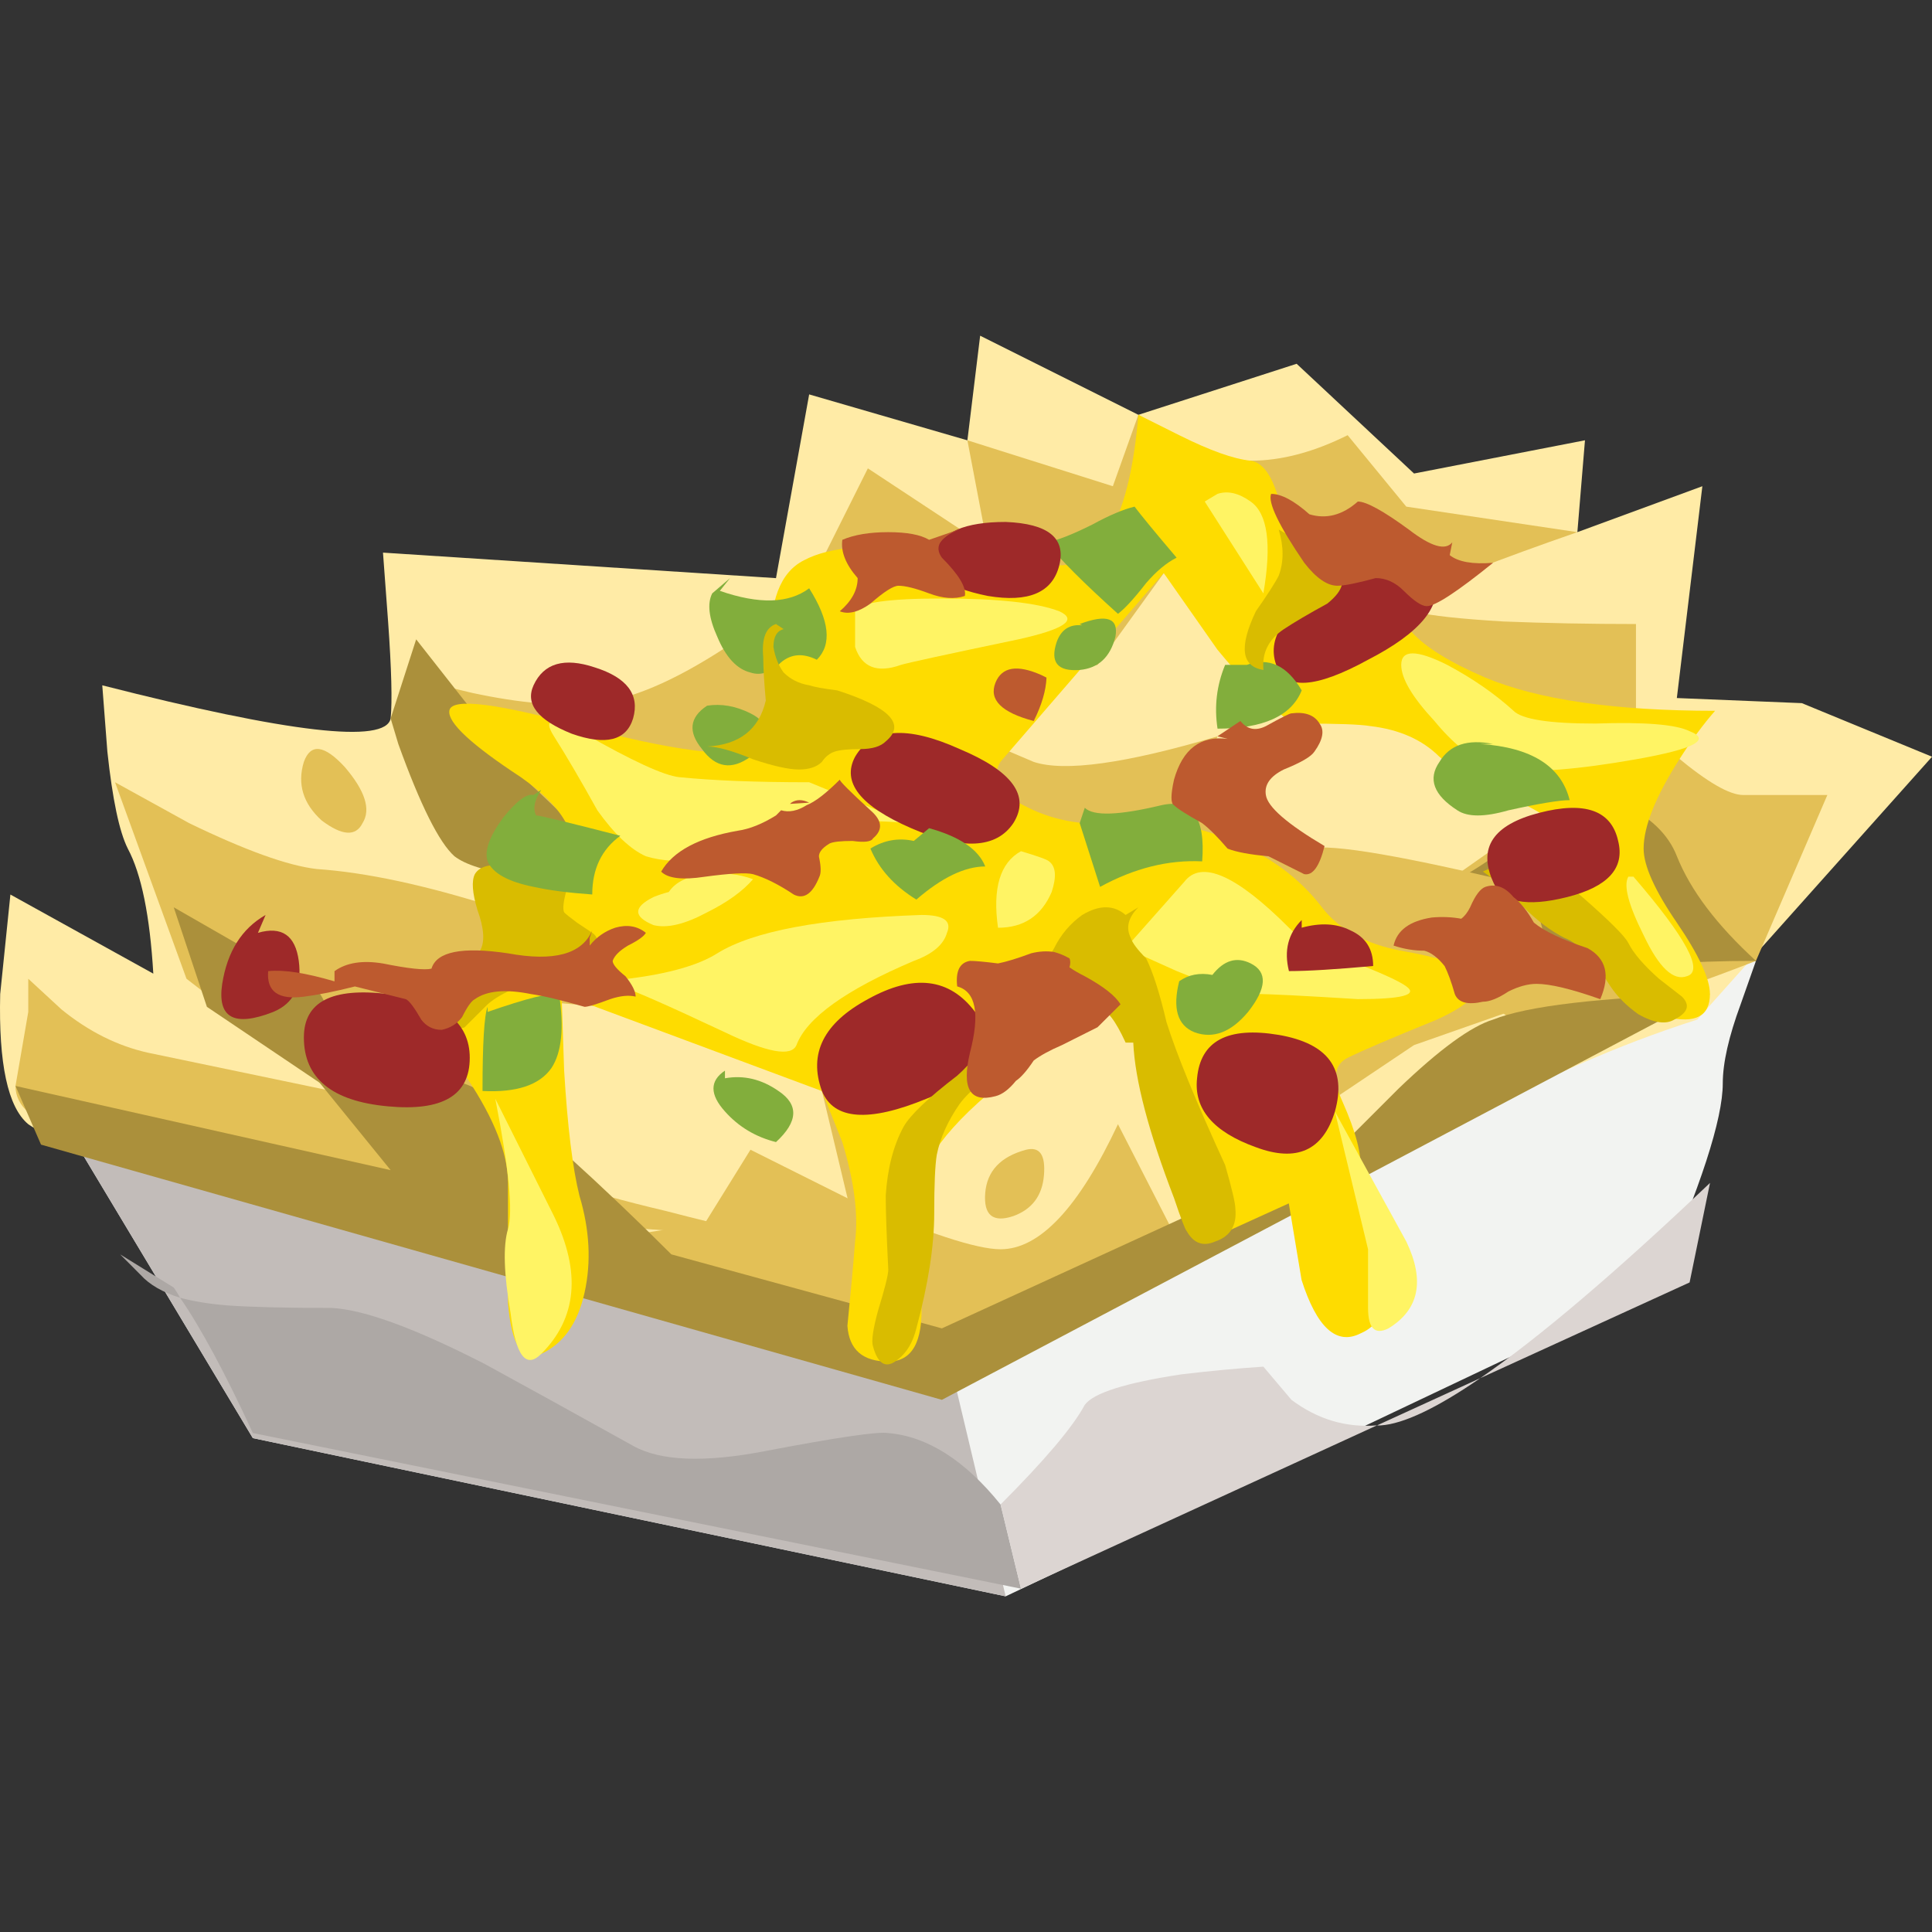 <?xml version="1.0" encoding="UTF-8" standalone="no"?>
<!-- Generator: Adobe Illustrator 15.1.0, SVG Export Plug-In . SVG Version: 6.00 Build 0)  -->

<svg
   xmlns:dc="http://purl.org/dc/elements/1.1/"
   xmlns:cc="http://creativecommons.org/ns#"
   xmlns:rdf="http://www.w3.org/1999/02/22-rdf-syntax-ns#"
   xmlns:svg="http://www.w3.org/2000/svg"
   xmlns="http://www.w3.org/2000/svg"
   xmlns:sodipodi="http://sodipodi.sourceforge.net/DTD/sodipodi-0.dtd"
   xmlns:inkscape="http://www.inkscape.org/namespaces/inkscape"
   version="1.1"
   id="flash0.ai"
   x="0px"
   y="0px"
   width="256"
   height="256"
   viewBox="0 0 256 256"
   xml:space="preserve"
   sodipodi:docname="nachos.svg"
   inkscape:version="0.92.4 (5da689c313, 2019-01-14)"><rect x="0" y="0" width="256" height="256" fill="#333333" stroke="none"/><title
   id="title938">Nachos</title><defs
   id="defs129" /><sodipodi:namedview
   pagecolor="#ffffff"
   bordercolor="#666666"
   borderopacity="1"
   objecttolerance="10"
   gridtolerance="10"
   guidetolerance="10"
   inkscape:pageopacity="0"
   inkscape:pageshadow="2"
   inkscape:window-width="1920"
   inkscape:window-height="1025"
   id="namedview127"
   showgrid="false"
   inkscape:zoom="0.88064887"
   inkscape:cx="345.51694"
   inkscape:cy="-163.53189"
   inkscape:window-x="-8"
   inkscape:window-y="-8"
   inkscape:window-maximized="1"
   inkscape:current-layer="flash0.ai"
   fit-margin-top="0"
   fit-margin-left="0"
   fit-margin-right="0"
   fit-margin-bottom="0" />
<g
   id="g124"
   transform="matrix(6.763,0,0,6.763,-17.22,-3.203)">
	<path
   style="clip-rule:evenodd;fill:#f2f3f1;fill-rule:evenodd"
   d="m 36.95,19.3 -0.3,0.851 C 36.417,20.783 36.3,21.3 36.3,21.7 c 0,0.7 -0.433,2.033 -1.3,4 l -12.75,6.05 -14.75,-3.1 -3.6,-6 z"
   id="path2"
   inkscape:connector-curvature="0" />
	<path
   style="clip-rule:evenodd;fill:#c2bcb9;fill-rule:evenodd"
   d="m 16.4,21.35 c 0.4,0.233 1.75,1.9 4.05,5 l 0.55,0.15 1.25,5.25 -14.75,-3.1 -3.6,-6 z"
   id="path4"
   inkscape:connector-curvature="0" />
	<path
   style="clip-rule:evenodd;fill:#ffeba6;fill-rule:evenodd"
   d="M 5.05,17.1 C 4.883,16.767 4.75,16.134 4.65,15.201 l -0.1,-1.3 c 3.667,0.934 5.55,1.15 5.65,0.65 0.033,-0.333 0.017,-0.966 -0.05,-1.9 l -0.1,-1.35 7.7,0.5 0.65,-3.6 3.1,0.9 0.25,-2.05 3.1,1.55 3.101,-1 2.3,2.15 L 33.6,9.1 33.451,10.9 35.9,10 l -0.5,4.15 2.449,0.1 2.551,1.05 -4.6,5.15 c -1.566,0.5 -3.116,1.184 -4.649,2.05 -1.267,0.7 -3.15,1.517 -5.65,2.45 -2.667,1 -4.35,1.467 -5.05,1.399 C 19.618,26.283 17.734,25.966 14.801,25.4 11.667,24.8 9.75,24.35 9.05,24.05 8.617,23.85 7.567,23.6 5.9,23.3 4.4,23.033 3.467,22.767 3.1,22.5 2.7,22.167 2.517,21.316 2.55,19.95 L 2.75,18 5.55,19.55 C 5.483,18.417 5.317,17.6 5.05,17.1 Z"
   id="path6"
   inkscape:connector-curvature="0" />
	<path
   style="clip-rule:evenodd;fill:#e3c056;fill-rule:evenodd"
   d="m 25.5,24.55 0.65,0.25 -5.4,2.2 -6.7,-2.2 2.3,-0.35 0.9,-1.45 2,1 c 1.467,0.634 2.434,0.95 2.9,0.95 0.767,0 1.533,-0.816 2.3,-2.45 z"
   id="path8"
   inkscape:connector-curvature="0" />
	<path
   style="clip-rule:evenodd;fill:#e3c056;fill-rule:evenodd"
   d="m 6.25,16.6 c 1.1,0.534 1.934,0.834 2.5,0.9 0.967,0.066 2.133,0.316 3.5,0.75 l -1.7,-4.5 1.25,0.3 c 0.934,0.2 1.717,0.267 2.35,0.2 1.034,-0.067 2.45,-0.833 4.25,-2.3 l 1.15,-2.3 2.35,1.55 -0.4,-2.1 2.85,0.9 0.5,-1.4 0.75,0.45 c 0.601,0.3 1.084,0.45 1.45,0.45 0.601,0 1.233,-0.167 1.9,-0.5 l 1.149,1.4 3.351,0.5 c -1.533,0.533 -2.65,0.967 -3.351,1.3 -0.399,0.2 0.233,0.35 1.9,0.45 0.833,0.033 1.7,0.05 2.6,0.05 v 1.85 L 35.4,15.3 c 0.6,0.5 1.033,0.75 1.3,0.75 h 1.649 L 36.95,19.3 c -1.967,0.767 -3.384,1.184 -4.25,1.25 -0.533,0.066 -1.017,-0.366 -1.45,-1.3 l -0.5,-1.4 2.7,-1.899 c -1.367,-0.934 -2.733,-1.4 -4.101,-1.4 -0.866,0 -1.783,-0.466 -2.75,-1.4 l -1.25,-1.45 -1.3,1.8 -3.95,0.75 2.7,1.15 c 0.601,0.2 1.8,0.033 3.601,-0.5 l -0.5,1.3 c -0.197,0.568 -0.289,0.985 -0.275,1.25 -2.728,-0.72 -4.486,-1.003 -5.275,-0.851 -0.633,0.101 -1.717,0.101 -3.25,0 l -2.05,-0.149 0.4,3.2 4.75,1.05 -8.75,-0.75 0.35,1.35 c 0.3,0.967 0.583,1.584 0.85,1.851 0.267,0.3 1.25,0.649 2.95,1.05 1.233,0.321 2.108,0.514 2.625,0.575 -4.447,-0.321 -7.305,-0.563 -8.575,-0.726 -0.8,-0.1 -2,-0.366 -3.6,-0.8 l -2.15,-0.6 c -0.7,-0.2 -1.05,-0.5 -1.05,-0.9 L 3.1,20.3 v -0.65 l 0.65,0.6 c 0.533,0.434 1.1,0.717 1.7,0.85 L 9.05,21.85 6.2,19.65 4.8,15.8 Z m 19.375,0.85 c 0.851,0.226 1.793,0.492 2.825,0.8 -1.467,-0.1 -2.367,-0.267 -2.7,-0.5 -0.068,-0.058 -0.11,-0.157 -0.125,-0.3 z"
   id="path10"
   inkscape:connector-curvature="0" />
	<path
   style="clip-rule:evenodd;fill:#ab903b;fill-rule:evenodd"
   d="M 2.85,21.75 10.2,23.4 7.6,20.2 c 1.9,1.533 3.066,2.05 3.5,1.55 0.267,-0.333 1.117,0.116 2.55,1.35 0.7,0.634 1.383,1.284 2.05,1.95 l 5.3,1.45 7.85,-3.6 1.1,-1.1 c 0.8,-0.767 1.416,-1.217 1.85,-1.35 0.667,-0.267 2.084,-0.434 4.25,-0.5 L 21,27.9 3.35,22.9 Z"
   id="path12"
   inkscape:connector-curvature="0" />
	<path
   style="clip-rule:evenodd;fill:#ab903b;fill-rule:evenodd"
   d="m 10.2,14.55 0.5,-1.55 2.2,2.8 2.05,1.95 c -1.9,0 -3.067,-0.167 -3.5,-0.5 -0.3,-0.267 -0.667,-1 -1.1,-2.2 z"
   id="path14"
   inkscape:connector-curvature="0" />
	<path
   style="clip-rule:evenodd;fill:#ab903b;fill-rule:evenodd"
   d="m 33.45,15.95 0.85,0.25 c 0.567,0.267 0.934,0.616 1.101,1.05 0.267,0.667 0.783,1.35 1.55,2.05 -1.367,0 -2.351,0.084 -2.95,0.25 -0.434,0.134 -1.184,-0.083 -2.25,-0.649 -1.033,-0.567 -1.366,-0.917 -1,-1.051 0.532,-0.166 1.433,-0.8 2.699,-1.9 z"
   id="path16"
   inkscape:connector-curvature="0" />
	<path
   style="clip-rule:evenodd;fill:#e3c056;fill-rule:evenodd"
   d="m 25.35,15.95 1.2,0.649 c 0.834,0.4 1.384,0.567 1.65,0.5 0.434,-0.1 1.883,0.15 4.35,0.75 l 0.55,2.101 -2.85,1 L 26,23.8 24.85,19.95 c -1.633,0.767 -2.666,1.316 -3.1,1.649 L 19.2,24.15 18.65,21.849 c -0.033,-0.267 -0.433,-0.6 -1.2,-1 l -1.1,-0.55 2.6,-1.8 1.3,0.8 c 0.967,0.467 1.684,0.55 2.15,0.25 0.767,-0.532 1.75,-1.733 2.95,-3.599 z"
   id="path18"
   inkscape:connector-curvature="0" />
	<path
   style="clip-rule:evenodd;fill:#fedc00;fill-rule:evenodd"
   d="m 12.75,15.7 c -0.967,-0.634 -1.433,-1.067 -1.4,-1.3 0.033,-0.267 0.95,-0.15 2.75,0.35 1.933,0.5 3.033,0.6 3.3,0.3 0.2,-0.233 0.284,-0.867 0.25,-1.9 -0.033,-0.9 0.184,-1.467 0.65,-1.7 0.5,-0.267 1.333,-0.333 2.5,-0.2 0.601,0.066 1.434,0.167 2.5,0.3 0.867,0 1.384,-0.983 1.55,-2.95 l 0.8,0.4 c 0.6,0.3 1.066,0.467 1.399,0.5 0.233,0.033 0.417,0.283 0.55,0.75 0.134,0.533 0.367,0.933 0.7,1.2 0.4,0.267 0.867,0.45 1.4,0.55 0.333,0.066 0.467,0.133 0.399,0.2 -0.133,0.167 -0.1,0.383 0.101,0.65 0.267,0.3 0.75,0.6 1.45,0.9 1.033,0.433 2.533,0.65 4.5,0.65 -0.233,0.267 -0.467,0.583 -0.7,0.95 -0.467,0.733 -0.7,1.317 -0.7,1.75 0,0.334 0.217,0.817 0.65,1.45 0.433,0.634 0.649,1.101 0.649,1.4 0,0.434 -0.283,0.583 -0.85,0.45 -0.533,-0.101 -0.934,-0.384 -1.2,-0.851 -0.233,-0.366 -0.667,-0.767 -1.3,-1.2 l -0.9,-0.5 c 0.767,-0.233 1.233,-0.533 1.4,-0.899 0.1,-0.167 -0.184,-0.417 -0.851,-0.75 -0.833,-0.4 -1.366,-0.7 -1.6,-0.9 -0.333,-0.333 -0.783,-0.533 -1.35,-0.6 -0.2,-0.034 -0.65,-0.05 -1.351,-0.05 -0.3,0 -0.85,-0.483 -1.649,-1.45 l -1.051,-1.5 -3.199,3.7 c -0.2,0.333 -0.017,0.633 0.55,0.9 0.533,0.267 1.166,0.367 1.899,0.3 0.7,-0.066 1.4,0.051 2.101,0.351 0.733,0.3 1.316,0.733 1.75,1.3 0.333,0.434 0.85,0.717 1.55,0.85 0.767,0.134 1.233,0.284 1.4,0.45 0.267,0.267 0.033,0.566 -0.7,0.9 -0.9,0.366 -1.483,0.616 -1.75,0.75 -0.267,0.133 -0.3,0.416 -0.101,0.85 0.267,0.601 0.384,1.05 0.351,1.351 0,0.133 0.133,0.733 0.399,1.8 0.2,0.733 0.067,1.2 -0.399,1.399 -0.467,0.233 -0.851,-0.116 -1.15,-1.05 l -0.25,-1.5 -1.647,0.749 -1.301,-4.85 c -0.666,0.366 -1.35,0.783 -2.05,1.25 -1.366,1 -2.1,1.816 -2.2,2.45 -0.033,0.1 -0.033,0.883 0,2.35 0.033,0.767 -0.184,1.15 -0.65,1.15 -0.5,0 -0.767,-0.233 -0.8,-0.7 0.067,-0.667 0.117,-1.217 0.15,-1.65 0.067,-0.533 -0.017,-1.184 -0.25,-1.95 l -0.4,-1 -5.1,-1.899 0.05,1.5 c 0.066,1.1 0.167,1.916 0.3,2.45 0.2,0.666 0.233,1.3 0.1,1.899 -0.133,0.601 -0.417,1 -0.85,1.2 -0.367,0.167 -0.583,-0.167 -0.65,-1 0,-1.1 0,-1.884 0,-2.35 0,-0.567 -0.267,-1.25 -0.8,-2.051 l -0.85,-1.05 c 1.367,-1 2.3,-2.017 2.8,-3.05 C 13.95,16.934 13.65,16.333 12.75,15.7 Z"
   id="path20"
   inkscape:connector-curvature="0" />
	<path
   style="clip-rule:evenodd;fill:#d9bc00;fill-rule:evenodd"
   d="m 14.3,17.1 c -0.267,0.134 -0.483,0.4 -0.65,0.801 -0.066,0.233 -0.083,0.383 -0.05,0.449 0.033,0.034 0.117,0.101 0.25,0.2 l 0.3,0.2 c 0.1,0.066 0.133,0.184 0.1,0.35 -0.033,0.134 -0.3,0.301 -0.8,0.5 -0.633,0.134 -1.083,0.317 -1.35,0.551 L 11.65,20.6 c -0.133,0.067 -0.233,-0.083 -0.3,-0.449 -0.067,-0.301 -0.017,-0.5 0.15,-0.601 0.233,-0.166 0.383,-0.316 0.45,-0.45 0.1,-0.166 0.083,-0.433 -0.05,-0.8 -0.1,-0.333 -0.117,-0.566 -0.05,-0.7 0.1,-0.166 0.333,-0.216 0.7,-0.149 0.467,0.1 0.733,0.133 0.8,0.1 0.2,-0.066 0.417,-0.184 0.65,-0.35 0.14,-0.12 0.232,-0.237 0.275,-0.351 z"
   id="path22"
   inkscape:connector-curvature="0" />
	<path
   style="clip-rule:evenodd;fill:#d9bc00;fill-rule:evenodd"
   d="m 33.1,17.1 c -0.066,0.334 0.084,0.65 0.45,0.95 0.533,0.467 0.834,0.767 0.9,0.9 0.1,0.2 0.3,0.434 0.6,0.7 L 35.5,20 c 0.167,0.167 0.117,0.316 -0.15,0.45 -0.166,0.1 -0.399,0.066 -0.699,-0.101 C 34.417,20.184 34.233,20 34.1,19.8 c -0.333,-0.533 -0.633,-0.85 -0.899,-0.95 -0.267,-0.133 -0.533,-0.333 -0.8,-0.6 -0.334,-0.333 -0.601,-0.566 -0.801,-0.7 0.134,-0.066 0.367,-0.166 0.7,-0.3 0.3,-0.1 0.517,-0.217 0.65,-0.35 z"
   id="path24"
   inkscape:connector-curvature="0" />
	<path
   style="clip-rule:evenodd;fill:#fff464;fill-rule:evenodd"
   d="m 18.4,15.8 1.95,0.8 c -1.2,-0.1 -2.15,-0.017 -2.85,0.25 -0.633,0.233 -1.05,0.384 -1.25,0.45 -0.367,0.066 -0.717,0.05 -1.05,-0.05 -0.3,-0.134 -0.617,-0.434 -0.95,-0.9 -0.333,-0.6 -0.617,-1.083 -0.85,-1.45 -0.233,-0.367 -0.033,-0.383 0.6,-0.05 0.934,0.533 1.55,0.816 1.85,0.85 0.667,0.067 1.517,0.1 2.55,0.1 z"
   id="path26"
   inkscape:connector-curvature="0" />
	<path
   style="clip-rule:evenodd;fill:#fff464;fill-rule:evenodd"
   d="m 19.3,12.45 c 0.067,-0.167 0.634,-0.25 1.7,-0.25 1.1,0 1.866,0.083 2.3,0.25 0.367,0.167 0.101,0.35 -0.8,0.55 -1.434,0.3 -2.2,0.467 -2.3,0.5 -0.467,0.167 -0.767,0.05 -0.9,-0.35 z"
   id="path28"
   inkscape:connector-curvature="0" />
	<path
   style="clip-rule:evenodd;fill:#fff464;fill-rule:evenodd"
   d="m 26.15,10.3 0.25,-0.15 c 0.199,-0.066 0.416,-0.017 0.649,0.15 0.334,0.233 0.417,0.833 0.25,1.8 z"
   id="path30"
   inkscape:connector-curvature="0" />
	<path
   style="clip-rule:evenodd;fill:#fff464;fill-rule:evenodd"
   d="m 20.6,18.4 c 0.433,0 0.6,0.116 0.5,0.35 -0.066,0.233 -0.283,0.417 -0.649,0.55 -1.333,0.566 -2.1,1.117 -2.3,1.65 -0.1,0.233 -0.566,0.149 -1.4,-0.25 -1.133,-0.533 -1.816,-0.834 -2.05,-0.9 -0.333,-0.066 -0.284,-0.116 0.15,-0.149 0.8,-0.101 1.383,-0.267 1.75,-0.5 C 17.3,18.717 18.633,18.467 20.6,18.4 Z"
   id="path32"
   inkscape:connector-curvature="0" />
	<path
   style="clip-rule:evenodd;fill:#fff464;fill-rule:evenodd"
   d="m 25.75,17.75 c 0.333,-0.434 1.017,-0.134 2.05,0.9 0.233,0.233 0.634,0.449 1.2,0.649 0.6,0.233 0.967,0.4 1.1,0.5 0.233,0.167 -0.083,0.25 -0.949,0.25 -1.067,-0.066 -1.733,-0.1 -2,-0.1 -0.301,0 -0.817,-0.15 -1.551,-0.45 l -1,-0.45 z"
   id="path34"
   inkscape:connector-curvature="0" />
	<path
   style="clip-rule:evenodd;fill:#fff464;fill-rule:evenodd"
   d="m 30,13.5 c 0,-0.3 0.3,-0.3 0.9,0 0.5,0.267 0.933,0.566 1.3,0.9 0.166,0.167 0.7,0.25 1.6,0.25 0.967,-0.033 1.584,0.017 1.851,0.15 0.433,0.167 0.083,0.35 -1.051,0.55 -1.133,0.2 -1.982,0.267 -2.55,0.2 C 31.583,15.484 31.116,15.167 30.651,14.6 30.217,14.133 30,13.767 30,13.5 Z"
   id="path36"
   inkscape:connector-curvature="0" />
	<path
   style="clip-rule:evenodd;fill:#fff464;fill-rule:evenodd"
   d="m 12.25,22 1.15,2.3 c 0.534,1.101 0.45,2 -0.25,2.7 -0.3,0.3 -0.5,0.033 -0.6,-0.8 C 12.417,25.433 12.4,24.884 12.5,24.55 12.6,24.217 12.517,23.366 12.25,22 Z"
   id="path38"
   inkscape:connector-curvature="0" />
	<path
   style="clip-rule:evenodd;fill:#e3c056;fill-rule:evenodd"
   d="m 8.5,15.4 c 0.133,-0.367 0.4,-0.333 0.8,0.1 0.4,0.467 0.517,0.833 0.35,1.1 -0.133,0.267 -0.4,0.25 -0.8,-0.05 C 8.483,16.217 8.367,15.833 8.5,15.4 Z"
   id="path40"
   inkscape:connector-curvature="0" />
	<path
   style="clip-rule:evenodd;fill:#e3c056;fill-rule:evenodd"
   d="m 22.65,23 c 0.267,-0.066 0.383,0.1 0.35,0.5 -0.033,0.4 -0.233,0.667 -0.6,0.8 C 22,24.434 21.816,24.283 21.849,23.85 21.884,23.417 22.15,23.134 22.65,23 Z"
   id="path42"
   inkscape:connector-curvature="0" />
	<path
   style="clip-rule:evenodd;fill:#ab903b;fill-rule:evenodd"
   d="m 6.6,20.2 -0.65,-1.95 2.7,1.55 c 0.333,0.167 0.467,0.851 0.4,2.05 z"
   id="path44"
   inkscape:connector-curvature="0" />
	<path
   style="clip-rule:evenodd;fill:#ada8a5;fill-rule:evenodd"
   d="m 4.9,25.05 1.05,0.65 c 0.044,0.061 0.085,0.127 0.125,0.2 0.263,0.072 0.572,0.121 0.925,0.15 0.467,0.033 1.15,0.05 2.05,0.05 0.634,0.034 1.634,0.4 3,1.101 0.733,0.399 1.7,0.934 2.9,1.6 0.533,0.3 1.4,0.334 2.6,0.101 1.4,-0.267 2.2,-0.384 2.4,-0.351 0.767,0.066 1.5,0.533 2.2,1.4 L 22.55,31.6 7.5,28.55 C 6.961,27.382 6.486,26.498 6.075,25.901 5.731,25.793 5.472,25.642 5.3,25.451 Z"
   id="path46"
   inkscape:connector-curvature="0" />
	<path
   style="clip-rule:evenodd;fill:#dcd5d2;fill-rule:evenodd"
   d="m 31.55,27.475 c -0.856,0.589 -1.506,0.896 -1.95,0.926 -0.025,0.002 -0.051,0.002 -0.074,0 z m -2.025,0.925 -6.975,3.2 -0.4,-1.65 c 0.866,-0.867 1.416,-1.517 1.649,-1.95 0.167,-0.233 0.8,-0.434 1.9,-0.6 0.566,-0.067 1.1,-0.117 1.6,-0.15 l 0.55,0.65 c 0.512,0.383 1.071,0.55 1.676,0.5 z m 6.525,-4.75 -0.4,1.95 -4.101,1.875 c 1.138,-0.782 2.638,-2.056 4.501,-3.825 z"
   id="path48"
   inkscape:connector-curvature="0" />
	<path
   style="clip-rule:evenodd;fill:#fff464;fill-rule:evenodd"
   d="m 28.7,22.25 1.4,2.55 c 0.367,0.767 0.25,1.334 -0.35,1.7 -0.267,0.134 -0.4,0 -0.4,-0.4 0,-0.733 0,-1.116 0,-1.149 z"
   id="path50"
   inkscape:connector-curvature="0" />
	<path
   style="clip-rule:evenodd;fill:#9e2929;fill-rule:evenodd"
   d="m 19.3,15.3 c 0.333,-0.566 1.017,-0.617 2.05,-0.15 1.034,0.434 1.384,0.917 1.051,1.45 -0.334,0.5 -1,0.534 -2,0.101 C 19.4,16.267 19.033,15.8 19.3,15.3 Z"
   id="path52"
   inkscape:connector-curvature="0" />
	<path
   style="clip-rule:evenodd;fill:#9e2929;fill-rule:evenodd"
   d="m 8.5,20.8 c 0,-0.7 0.55,-0.983 1.65,-0.85 1.067,0.133 1.6,0.55 1.6,1.25 0,0.733 -0.533,1.05 -1.6,0.95 C 9.05,22.05 8.5,21.6 8.5,20.8 Z"
   id="path54"
   inkscape:connector-curvature="0" />
	<path
   style="clip-rule:evenodd;fill:#9e2929;fill-rule:evenodd"
   d="m 18.65,21.85 c -0.267,-0.733 0.034,-1.333 0.9,-1.8 0.9,-0.5 1.601,-0.416 2.101,0.25 0.465,0.7 0.149,1.266 -0.951,1.7 -1.133,0.467 -1.817,0.417 -2.05,-0.15 z"
   id="path56"
   inkscape:connector-curvature="0" />
	<path
   style="clip-rule:evenodd;fill:#9e2929;fill-rule:evenodd"
   d="m 26,21.6 c 0.066,-0.733 0.6,-1.017 1.6,-0.85 0.967,0.167 1.334,0.667 1.101,1.5 -0.233,0.767 -0.75,1 -1.55,0.7 C 26.316,22.65 25.934,22.2 26,21.6 Z"
   id="path58"
   inkscape:connector-curvature="0" />
	<path
   style="clip-rule:evenodd;fill:#9e2929;fill-rule:evenodd"
   d="m 27.55,13.5 c -0.2,-0.567 0.217,-1.117 1.25,-1.65 1.033,-0.534 1.65,-0.55 1.851,-0.05 0.166,0.534 -0.267,1.067 -1.301,1.6 -1.034,0.567 -1.633,0.6 -1.8,0.1 z"
   id="path60"
   inkscape:connector-curvature="0" />
	<path
   style="clip-rule:evenodd;fill:#9e2929;fill-rule:evenodd"
   d="m 13,13.9 c 0.2,-0.433 0.6,-0.55 1.2,-0.35 0.633,0.2 0.883,0.534 0.75,1 -0.133,0.434 -0.534,0.534 -1.2,0.3 C 13.083,14.583 12.833,14.267 13,13.9 Z"
   id="path62"
   inkscape:connector-curvature="0" />
	<path
   style="clip-rule:evenodd;fill:#9e2929;fill-rule:evenodd"
   d="m 32.7,16.4 c 0.899,-0.233 1.417,-0.051 1.55,0.55 0.134,0.533 -0.2,0.899 -1,1.1 -0.8,0.201 -1.283,0.101 -1.45,-0.3 -0.3,-0.667 0,-1.116 0.9,-1.35 z"
   id="path64"
   inkscape:connector-curvature="0" />
	<path
   style="clip-rule:evenodd;fill:#82ae3c;fill-rule:evenodd"
   d="m 16.5,12.1 0.35,-0.3 -0.2,0.25 C 17.417,12.316 18,12.3 18.4,12 c 0.4,0.633 0.45,1.1 0.15,1.4 -0.267,-0.133 -0.5,-0.117 -0.7,0.05 -0.2,0.2 -0.4,0.267 -0.6,0.2 -0.267,-0.066 -0.483,-0.3 -0.65,-0.7 -0.166,-0.367 -0.2,-0.65 -0.1,-0.85 z"
   id="path66"
   inkscape:connector-curvature="0" />
	<path
   style="clip-rule:evenodd;fill:#82ae3c;fill-rule:evenodd"
   d="m 23.05,11.1 c 0.2,-0.034 0.5,-0.15 0.9,-0.35 0.331,-0.181 0.605,-0.297 0.825,-0.35 0.13,0.172 0.404,0.506 0.824,1 C 25.4,11.5 25.2,11.667 25,11.9 c -0.233,0.3 -0.417,0.5 -0.55,0.6 -0.667,-0.6 -1.134,-1.067 -1.4,-1.4 z"
   id="path68"
   inkscape:connector-curvature="0" />
	<path
   style="clip-rule:evenodd;fill:#82ae3c;fill-rule:evenodd"
   d="m 23.7,16.6 0.1,-0.3 c 0.167,0.167 0.667,0.15 1.5,-0.05 0.601,-0.134 0.867,0.233 0.8,1.1 -0.666,-0.033 -1.333,0.134 -2,0.5 z"
   id="path70"
   inkscape:connector-curvature="0" />
	<path
   style="clip-rule:evenodd;fill:#82ae3c;fill-rule:evenodd"
   d="m 20.45,16.95 0.3,-0.25 c 0.6,0.166 0.967,0.416 1.1,0.75 -0.399,0 -0.85,0.217 -1.35,0.649 -0.433,-0.267 -0.733,-0.6 -0.9,-1 0.267,-0.165 0.55,-0.215 0.85,-0.149 z"
   id="path72"
   inkscape:connector-curvature="0" />
	<path
   style="clip-rule:evenodd;fill:#82ae3c;fill-rule:evenodd"
   d="m 12.1,20.2 v 0.1 c 0.767,-0.267 1.233,-0.383 1.4,-0.35 0.1,0.666 0.05,1.149 -0.15,1.45 -0.233,0.333 -0.684,0.483 -1.35,0.449 0,-0.932 0.033,-1.483 0.1,-1.649 z"
   id="path74"
   inkscape:connector-curvature="0" />
	<path
   style="clip-rule:evenodd;fill:#82ae3c;fill-rule:evenodd"
   d="m 16.75,21.45 v 0.15 c 0.367,-0.066 0.717,0.017 1.05,0.25 0.4,0.267 0.384,0.601 -0.05,1 -0.4,-0.1 -0.733,-0.3 -1,-0.6 -0.3,-0.333 -0.3,-0.6 0,-0.8 z"
   id="path76"
   inkscape:connector-curvature="0" />
	<path
   style="clip-rule:evenodd;fill:#82ae3c;fill-rule:evenodd"
   d="m 26.3,19.575 c 0.225,-0.288 0.475,-0.363 0.75,-0.226 0.334,0.167 0.316,0.483 -0.05,0.95 -0.333,0.4 -0.684,0.533 -1.05,0.4 -0.334,-0.134 -0.434,-0.467 -0.3,-1 0.183,-0.13 0.4,-0.172 0.65,-0.124 z"
   id="path78"
   inkscape:connector-curvature="0" />
	<path
   style="clip-rule:evenodd;fill:#82ae3c;fill-rule:evenodd"
   d="m 31.8,15.05 h -0.25 c 1,0.067 1.584,0.434 1.75,1.101 -0.2,0 -0.6,0.066 -1.2,0.199 -0.466,0.134 -0.8,0.134 -1,0 -0.466,-0.3 -0.583,-0.616 -0.35,-0.95 0.2,-0.334 0.55,-0.45 1.05,-0.35 z"
   id="path80"
   inkscape:connector-curvature="0" />
	<path
   style="clip-rule:evenodd;fill:#82ae3c;fill-rule:evenodd"
   d="m 13,16.05 0.15,-0.1 c -0.133,0.2 -0.167,0.366 -0.1,0.5 0.067,0 0.617,0.133 1.65,0.399 -0.367,0.267 -0.55,0.65 -0.55,1.15 -0.466,-0.033 -0.85,-0.083 -1.15,-0.15 -0.5,-0.1 -0.8,-0.267 -0.9,-0.5 -0.067,-0.199 0.033,-0.483 0.3,-0.85 0.267,-0.332 0.467,-0.482 0.6,-0.449 z"
   id="path82"
   inkscape:connector-curvature="0" />
	<path
   style="clip-rule:evenodd;fill:#82ae3c;fill-rule:evenodd"
   d="m 16.4,14.3 c 0.278,-0.044 0.561,0.006 0.85,0.15 0.4,0.2 0.4,0.483 0,0.85 -0.367,0.267 -0.683,0.217 -0.95,-0.15 -0.278,-0.339 -0.244,-0.623 0.1,-0.85 z"
   id="path84"
   inkscape:connector-curvature="0" />
	<path
   style="clip-rule:evenodd;fill:#82ae3c;fill-rule:evenodd"
   d="M 23.75,12.725 23.7,12.7 c 0.533,-0.2 0.767,-0.117 0.7,0.25 -0.101,0.4 -0.334,0.616 -0.7,0.65 -0.434,0.033 -0.584,-0.15 -0.45,-0.55 0.088,-0.242 0.255,-0.35 0.5,-0.325 z"
   id="path86"
   inkscape:connector-curvature="0" />
	<path
   style="clip-rule:evenodd;fill:#82ae3c;fill-rule:evenodd"
   d="m 26.975,13.5 c 0.431,-0.154 0.788,0.012 1.075,0.5 -0.2,0.5 -0.75,0.75 -1.649,0.75 -0.067,-0.434 -0.017,-0.85 0.149,-1.25 z"
   id="path88"
   inkscape:connector-curvature="0" />
	<path
   style="clip-rule:evenodd;fill:#9e2929;fill-rule:evenodd"
   d="m 20.85,11.3 c 0.133,-0.4 0.6,-0.6 1.4,-0.6 0.833,0.033 1.184,0.316 1.05,0.85 -0.133,0.534 -0.6,0.733 -1.399,0.6 C 21.066,11.983 20.717,11.7 20.85,11.3 Z"
   id="path90"
   inkscape:connector-curvature="0" />
	<path
   style="clip-rule:evenodd;fill:#9e2929;fill-rule:evenodd"
   d="M 7.75,18.4 7.6,18.75 c 0.467,-0.134 0.733,0.05 0.8,0.55 0.067,0.5 -0.1,0.834 -0.5,1 -0.767,0.3 -1.1,0.117 -1,-0.55 C 7,19.116 7.283,18.667 7.75,18.4 Z"
   id="path92"
   inkscape:connector-curvature="0" />
	<path
   style="clip-rule:evenodd;fill:#9e2929;fill-rule:evenodd"
   d="m 28.05,18.5 v 0.15 c 0.367,-0.101 0.684,-0.084 0.95,0.05 0.3,0.133 0.45,0.366 0.45,0.7 -0.733,0.066 -1.283,0.1 -1.65,0.1 -0.1,-0.4 -0.017,-0.733 0.25,-1 z"
   id="path94"
   inkscape:connector-curvature="0" />
	<path
   style="clip-rule:evenodd;fill:#d9bc00;fill-rule:evenodd"
   d="m 24.6,18.4 0.25,-0.15 c -0.199,0.2 -0.25,0.4 -0.149,0.6 0.033,0.101 0.133,0.233 0.3,0.4 0.134,0.267 0.267,0.684 0.4,1.25 0.199,0.634 0.583,1.566 1.149,2.8 0.134,0.467 0.2,0.75 0.2,0.851 0.033,0.333 -0.1,0.55 -0.4,0.649 -0.233,0.101 -0.416,0.033 -0.55,-0.2 -0.033,-0.033 -0.116,-0.25 -0.25,-0.649 -0.5,-1.3 -0.767,-2.316 -0.8,-3.05 H 24.6 c -0.199,-0.434 -0.366,-0.65 -0.5,-0.65 -0.133,0 -0.383,0.15 -0.75,0.45 -0.166,0.133 -0.517,0.35 -1.05,0.649 -0.434,0.233 -0.75,0.483 -0.95,0.75 -0.233,0.334 -0.383,0.667 -0.45,1 -0.033,0.2 -0.05,0.584 -0.05,1.15 0,0.634 -0.117,1.384 -0.35,2.25 -0.066,0.267 -0.183,0.467 -0.35,0.6 -0.233,0.2 -0.4,0.117 -0.5,-0.25 -0.033,-0.1 0,-0.333 0.1,-0.699 0.133,-0.434 0.2,-0.7 0.2,-0.801 -0.033,-0.666 -0.05,-1.15 -0.05,-1.45 0.034,-0.534 0.15,-0.983 0.35,-1.351 0.133,-0.233 0.483,-0.566 1.05,-1 0.267,-0.233 0.601,-0.649 1,-1.25 0.267,-0.233 0.566,-0.649 0.9,-1.25 0.133,-0.267 0.316,-0.483 0.55,-0.649 0.333,-0.2 0.616,-0.2 0.85,0 z"
   id="path96"
   inkscape:connector-curvature="0" />
	<path
   style="clip-rule:evenodd;fill:#d9bc00;fill-rule:evenodd"
   d="m 17.9,12.8 c -0.133,0.034 -0.2,0.15 -0.2,0.35 0.033,0.2 0.1,0.367 0.2,0.5 0.133,0.133 0.3,0.217 0.5,0.25 0.1,0.033 0.284,0.067 0.55,0.1 1.033,0.333 1.35,0.667 0.95,1 -0.1,0.1 -0.267,0.15 -0.5,0.15 -0.233,0 -0.4,0.017 -0.5,0.05 -0.1,0.033 -0.183,0.1 -0.25,0.2 -0.1,0.1 -0.25,0.15 -0.45,0.15 -0.2,0 -0.5,-0.066 -0.9,-0.2 -0.4,-0.167 -0.7,-0.25 -0.9,-0.25 0.633,-0.034 1.017,-0.333 1.15,-0.9 -0.033,-0.367 -0.05,-0.65 -0.05,-0.85 -0.033,-0.367 0.05,-0.583 0.25,-0.65 z"
   id="path98"
   inkscape:connector-curvature="0" />
	<path
   style="clip-rule:evenodd;fill:#d9bc00;fill-rule:evenodd"
   d="m 27.6,10.85 0.351,0.2 c 0.133,0.167 0.383,0.35 0.75,0.55 0.233,0.2 0.184,0.433 -0.15,0.7 -0.366,0.2 -0.649,0.367 -0.85,0.5 -0.3,0.2 -0.434,0.467 -0.4,0.8 -0.434,-0.067 -0.483,-0.45 -0.149,-1.15 0.233,-0.333 0.383,-0.567 0.449,-0.7 C 27.7,11.483 27.7,11.183 27.6,10.85 Z"
   id="path100"
   inkscape:connector-curvature="0" />
	<path
   style="clip-rule:evenodd;fill:#fff464;fill-rule:evenodd"
   d="m 34.45,17.65 h 0.1 c 1.033,1.199 1.384,1.85 1.05,1.949 -0.267,0.101 -0.55,-0.166 -0.85,-0.8 -0.3,-0.599 -0.4,-0.983 -0.3,-1.149 z"
   id="path102"
   inkscape:connector-curvature="0" />
	<path
   style="clip-rule:evenodd;fill:#fff464;fill-rule:evenodd"
   d="m 23.1,17.35 c 0.134,0.101 0.15,0.301 0.051,0.601 -0.2,0.467 -0.551,0.7 -1.051,0.7 -0.11,-0.774 0.04,-1.274 0.45,-1.5 0.334,0.099 0.516,0.165 0.55,0.199 z"
   id="path104"
   inkscape:connector-curvature="0" />
	<path
   style="clip-rule:evenodd;fill:#fff464;fill-rule:evenodd"
   d="m 15.65,17.95 c 0.135,-0.203 0.385,-0.319 0.75,-0.351 0.333,-0.033 0.633,0 0.9,0.101 -0.2,0.233 -0.5,0.45 -0.9,0.649 -0.433,0.233 -0.783,0.317 -1.05,0.25 -0.4,-0.166 -0.4,-0.35 0,-0.55 0.099,-0.04 0.199,-0.073 0.3,-0.099 z"
   id="path106"
   inkscape:connector-curvature="0" />
	<path
   style="clip-rule:evenodd;fill:#bd5a2f;fill-rule:evenodd"
   d="m 26.6,14.95 -0.2,-0.05 0.449,-0.3 c 0.134,0.167 0.301,0.2 0.5,0.1 0.301,-0.167 0.467,-0.25 0.5,-0.25 0.267,-0.034 0.45,0.033 0.551,0.2 0.1,0.133 0.066,0.317 -0.101,0.55 -0.066,0.1 -0.267,0.216 -0.6,0.35 -0.267,0.133 -0.384,0.3 -0.351,0.5 0.034,0.233 0.417,0.566 1.15,1 -0.1,0.4 -0.233,0.584 -0.4,0.55 -0.267,-0.133 -0.5,-0.25 -0.699,-0.35 -0.367,-0.033 -0.634,-0.083 -0.801,-0.15 -0.199,-0.233 -0.366,-0.399 -0.5,-0.5 -0.3,-0.166 -0.483,-0.283 -0.55,-0.35 -0.066,-0.033 -0.066,-0.2 0,-0.5 0.169,-0.6 0.518,-0.867 1.052,-0.8 z"
   id="path108"
   inkscape:connector-curvature="0" />
	<path
   style="clip-rule:evenodd;fill:#bd5a2f;fill-rule:evenodd"
   d="m 32.2,18.05 c 0.133,0.101 0.267,0.267 0.399,0.5 0.2,0.167 0.551,0.334 1.051,0.5 0.366,0.2 0.449,0.533 0.25,1 -0.567,-0.2 -0.983,-0.3 -1.25,-0.3 -0.167,0 -0.351,0.05 -0.551,0.15 -0.199,0.133 -0.366,0.2 -0.499,0.2 -0.3,0.067 -0.483,0.017 -0.55,-0.149 -0.066,-0.233 -0.133,-0.417 -0.2,-0.55 -0.133,-0.167 -0.267,-0.267 -0.399,-0.301 -0.2,0 -0.4,-0.033 -0.601,-0.1 0.067,-0.3 0.317,-0.483 0.75,-0.55 0.208,-0.018 0.399,-0.009 0.575,0.024 0.065,-0.047 0.124,-0.122 0.175,-0.225 0.101,-0.233 0.2,-0.366 0.301,-0.4 0.199,-0.066 0.382,0.001 0.549,0.201 z"
   id="path110"
   inkscape:connector-curvature="0" />
	<path
   style="clip-rule:evenodd;fill:#bd5a2f;fill-rule:evenodd"
   d="M 18.4,16.2 18.025,16.224 18.05,16.2 c 0.1,-0.066 0.217,-0.066 0.35,0 z M 17,16.75 c 0.233,-0.033 0.483,-0.134 0.75,-0.3 l 0.1,-0.101 c 0.154,0.046 0.321,0.013 0.5,-0.1 0.167,-0.066 0.383,-0.233 0.65,-0.5 0,0.033 0.2,0.233 0.6,0.6 0.233,0.2 0.25,0.384 0.05,0.551 -0.033,0.066 -0.167,0.083 -0.4,0.05 -0.233,0 -0.383,0.017 -0.45,0.05 -0.167,0.1 -0.233,0.2 -0.2,0.3 0.033,0.167 0.033,0.283 0,0.351 -0.133,0.333 -0.3,0.449 -0.5,0.35 -0.3,-0.2 -0.567,-0.333 -0.8,-0.4 -0.133,-0.033 -0.45,-0.017 -0.95,0.051 -0.434,0.066 -0.717,0.033 -0.85,-0.101 0.233,-0.401 0.733,-0.667 1.5,-0.801 z"
   id="path112"
   inkscape:connector-curvature="0" />
	<path
   style="clip-rule:evenodd;fill:#bd5a2f;fill-rule:evenodd"
   d="m 14.6,18.65 c 0.233,-0.067 0.433,-0.034 0.6,0.1 -0.034,0.066 -0.15,0.15 -0.35,0.25 -0.167,0.1 -0.267,0.2 -0.3,0.3 0,0.066 0.083,0.167 0.25,0.3 0.134,0.167 0.2,0.3 0.2,0.4 -0.133,-0.033 -0.3,-0.017 -0.5,0.05 -0.267,0.101 -0.433,0.15 -0.5,0.15 -0.467,-0.134 -0.816,-0.217 -1.05,-0.25 -0.5,-0.101 -0.867,-0.066 -1.1,0.1 -0.067,0.033 -0.15,0.15 -0.25,0.351 -0.1,0.133 -0.233,0.216 -0.4,0.25 -0.167,0 -0.3,-0.067 -0.4,-0.2 -0.133,-0.233 -0.233,-0.367 -0.3,-0.4 l -1,-0.25 c -0.4,0.101 -0.733,0.167 -1,0.2 -0.5,0.066 -0.733,-0.1 -0.7,-0.5 0.3,-0.033 0.733,0.033 1.3,0.2 v -0.2 c 0.233,-0.167 0.55,-0.217 0.95,-0.15 0.5,0.101 0.817,0.134 0.95,0.101 0.1,-0.334 0.6,-0.434 1.5,-0.3 0.9,0.166 1.45,0.017 1.65,-0.45 L 14.1,18.85 V 19 c 0.133,-0.167 0.3,-0.283 0.5,-0.35 z"
   id="path114"
   inkscape:connector-curvature="0" />
	<path
   style="clip-rule:evenodd;fill:#bd5a2f;fill-rule:evenodd"
   d="m 20.75,11.05 0.65,-0.225 c -0.428,0.157 -0.562,0.349 -0.4,0.575 0.333,0.333 0.483,0.583 0.45,0.75 -0.2,0.067 -0.434,0.05 -0.7,-0.05 -0.266,-0.1 -0.467,-0.15 -0.6,-0.15 -0.1,0 -0.283,0.116 -0.55,0.35 -0.233,0.167 -0.434,0.217 -0.6,0.15 0.233,-0.2 0.35,-0.417 0.35,-0.65 -0.233,-0.267 -0.333,-0.517 -0.3,-0.75 0.233,-0.1 0.534,-0.15 0.9,-0.15 0.366,0 0.633,0.05 0.8,0.15 z"
   id="path116"
   inkscape:connector-curvature="0" />
	<path
   style="clip-rule:evenodd;fill:#bd5a2f;fill-rule:evenodd"
   d="m 22.1,19.35 c 0.167,-0.033 0.384,-0.1 0.65,-0.199 0.156,-0.039 0.306,-0.048 0.45,-0.025 0.104,0.028 0.203,0.069 0.3,0.125 0.021,0.044 0.021,0.102 0,0.175 0.087,0.061 0.188,0.119 0.3,0.175 0.367,0.2 0.601,0.384 0.7,0.551 l -0.45,0.448 -0.7,0.351 c -0.233,0.1 -0.416,0.2 -0.55,0.3 -0.133,0.2 -0.25,0.333 -0.35,0.4 -0.134,0.166 -0.267,0.267 -0.4,0.3 -0.5,0.133 -0.666,-0.15 -0.5,-0.851 0.2,-0.767 0.117,-1.199 -0.25,-1.3 -0.033,-0.3 0.05,-0.467 0.25,-0.5 0.1,0 0.283,0.016 0.55,0.05 z"
   id="path118"
   inkscape:connector-curvature="0" />
	<path
   style="clip-rule:evenodd;fill:#bd5a2f;fill-rule:evenodd"
   d="m 29.15,10.3 c 0.166,0 0.5,0.184 1,0.55 0.433,0.333 0.716,0.417 0.85,0.25 l -0.05,0.25 c 0.166,0.133 0.45,0.183 0.85,0.15 -0.7,0.566 -1.133,0.85 -1.3,0.85 -0.1,0 -0.25,-0.1 -0.45,-0.3 -0.166,-0.167 -0.35,-0.25 -0.55,-0.25 -0.366,0.1 -0.616,0.15 -0.75,0.15 -0.2,0 -0.417,-0.15 -0.65,-0.45 -0.5,-0.733 -0.716,-1.184 -0.649,-1.35 0.2,0 0.45,0.133 0.75,0.4 0.332,0.1 0.649,0.016 0.949,-0.25 z"
   id="path120"
   inkscape:connector-curvature="0" />
	<path
   style="clip-rule:evenodd;fill:#bd5a2f;fill-rule:evenodd"
   d="m 22.05,13.85 c 0.125,-0.311 0.425,-0.361 0.9,-0.15 0.03,0.015 0.063,0.032 0.1,0.05 -0.01,0.254 -0.094,0.537 -0.25,0.85 -0.633,-0.167 -0.883,-0.417 -0.75,-0.75 z"
   id="path122"
   inkscape:connector-curvature="0" />
</g>
</svg>